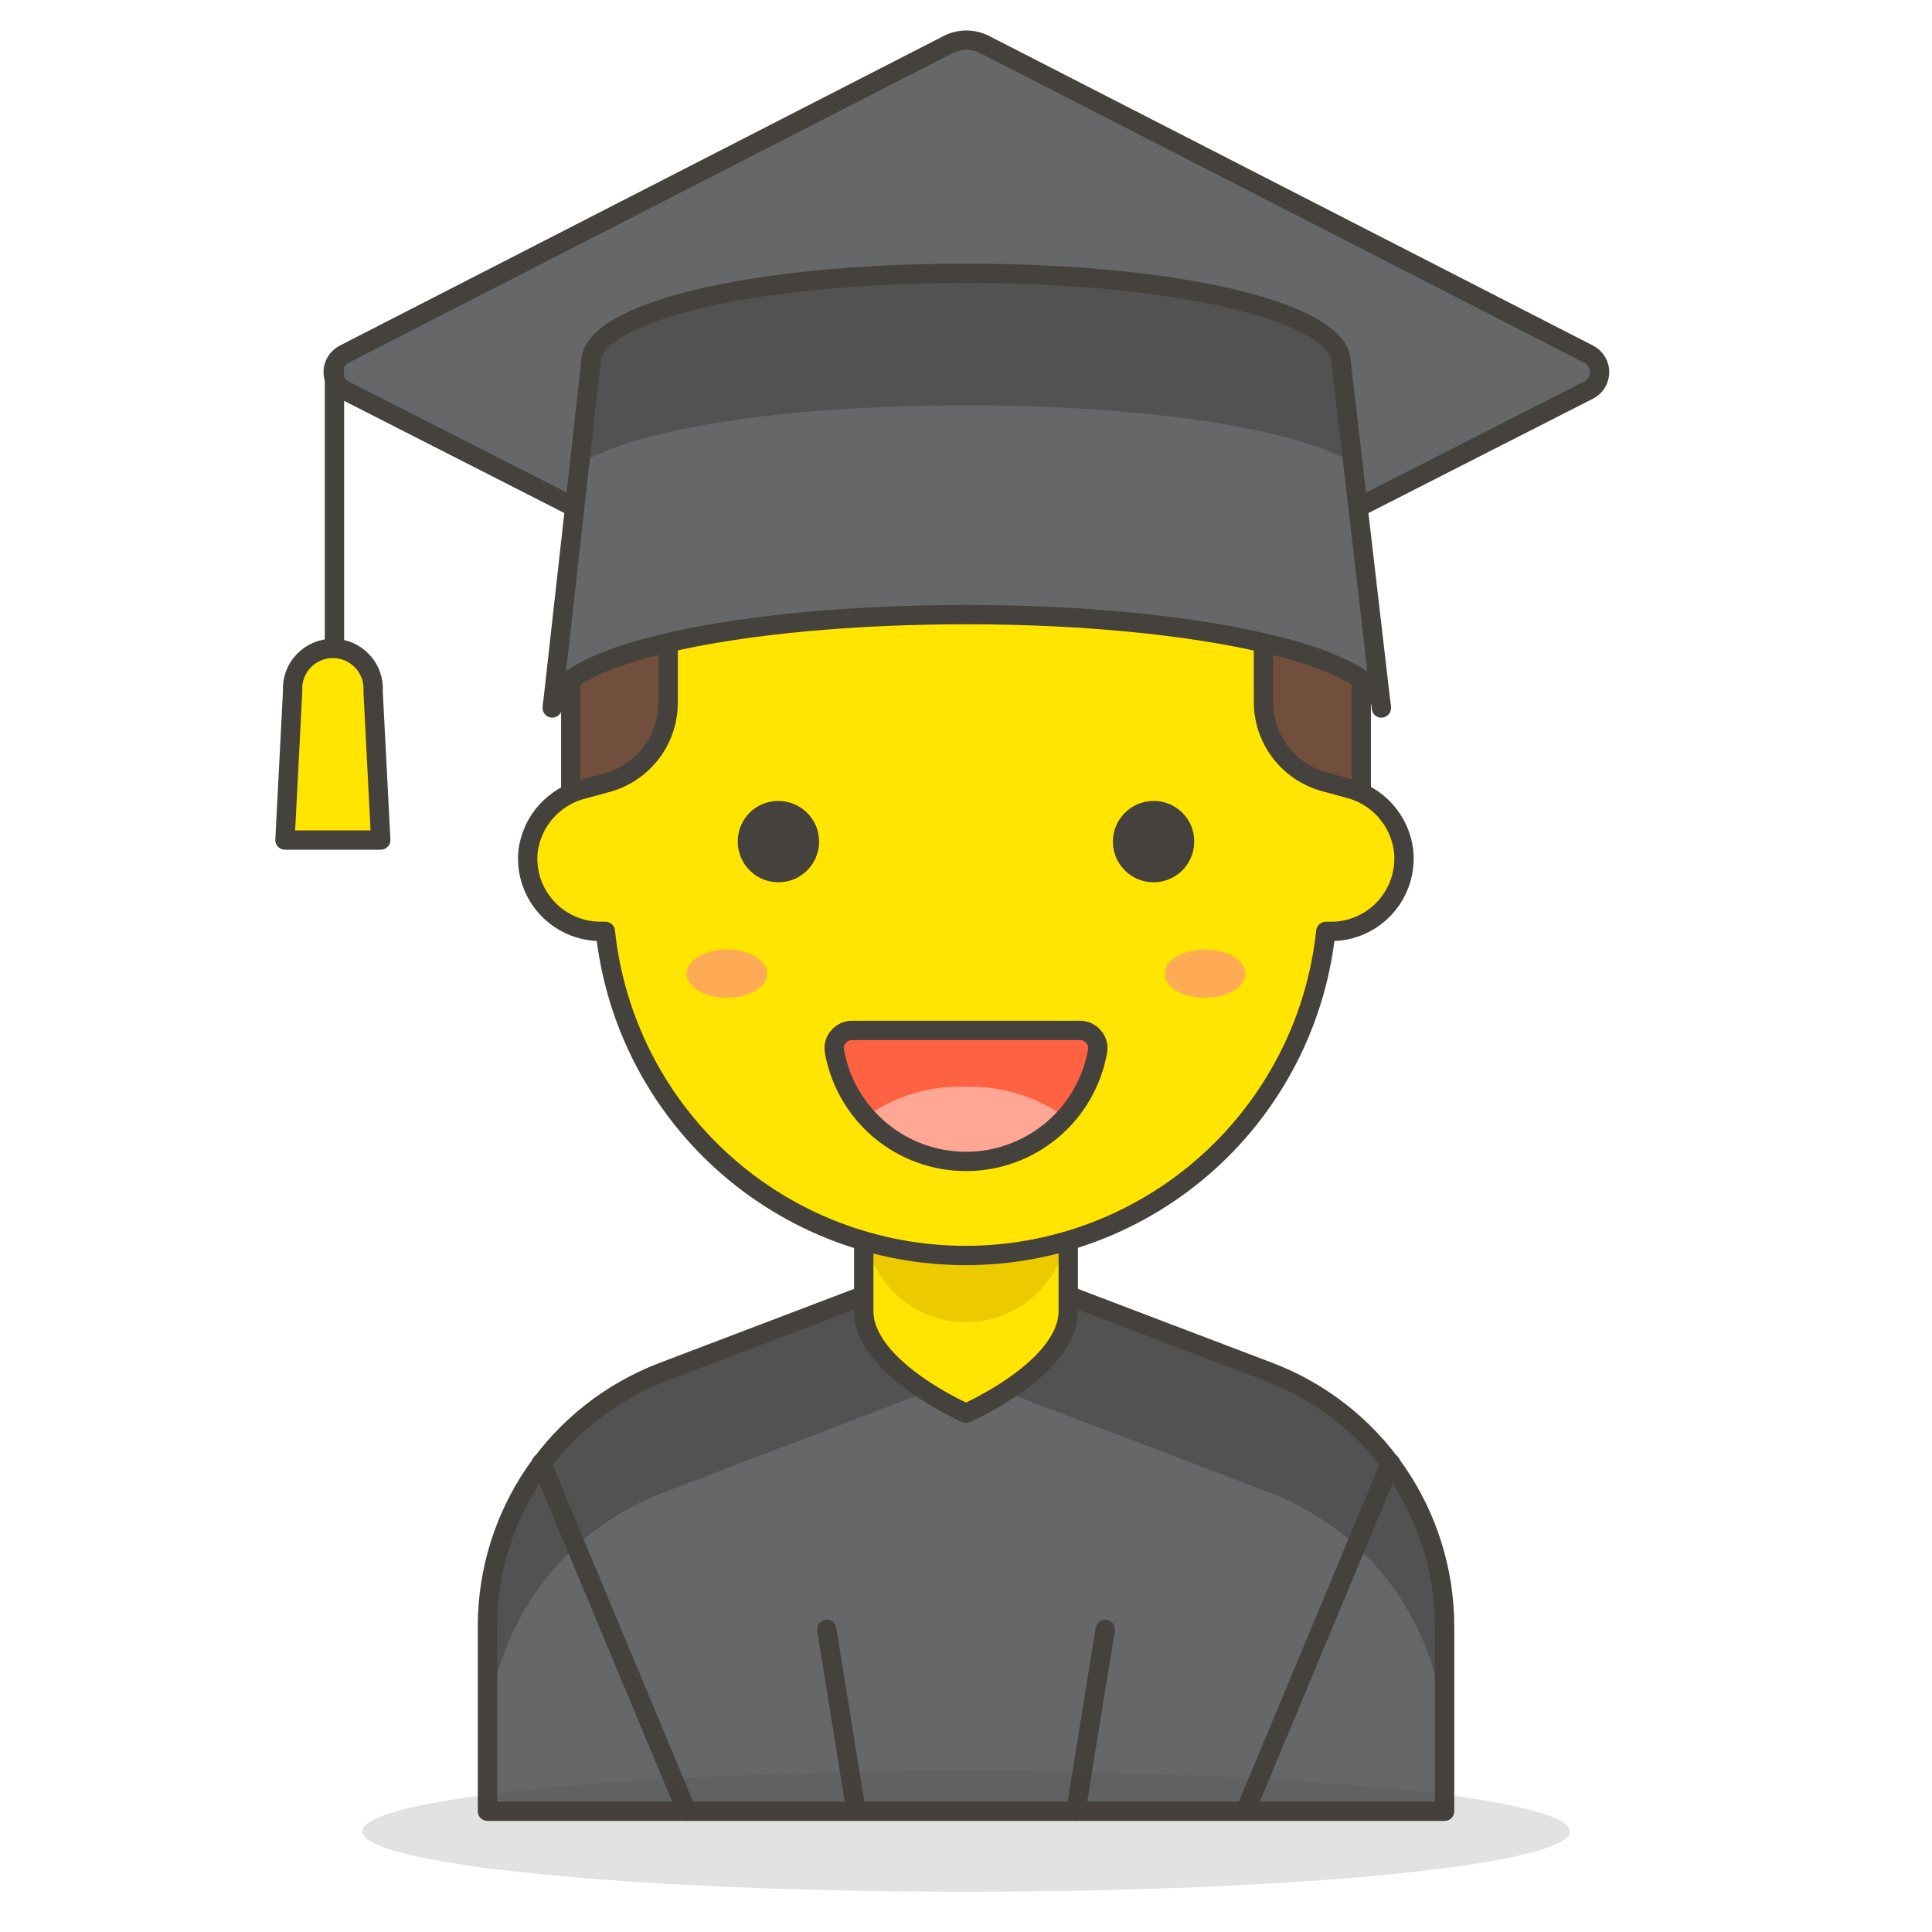 <svg width="50" height="50" viewBox="0 0 50 50" fill="none" xmlns="http://www.w3.org/2000/svg">
<path d="M24.531 18.052L8.906 10.094C8.821 10.05 8.749 9.984 8.699 9.902C8.649 9.82 8.623 9.726 8.623 9.63C8.623 9.534 8.649 9.44 8.699 9.359C8.749 9.277 8.821 9.21 8.906 9.167L24.531 1.156C24.679 1.08 24.844 1.039 25.01 1.039C25.177 1.039 25.341 1.08 25.49 1.156L41.115 9.167C41.2 9.21 41.272 9.277 41.322 9.359C41.371 9.44 41.398 9.534 41.398 9.63C41.398 9.726 41.371 9.82 41.322 9.902C41.272 9.984 41.2 10.05 41.115 10.094L25.49 18.052C25.341 18.129 25.177 18.169 25.01 18.169C24.844 18.169 24.679 18.129 24.531 18.052Z" fill="#656769" stroke="#45413C" stroke-width="0.5" stroke-linecap="round" stroke-linejoin="round"/>
<path d="M8.656 9.625V17.906" stroke="#45413C" stroke-width="0.5" stroke-linecap="round" stroke-linejoin="round"/>
<path d="M9.656 17.896C9.666 17.753 9.647 17.61 9.599 17.475C9.551 17.34 9.476 17.216 9.378 17.112C9.28 17.007 9.162 16.924 9.031 16.867C8.899 16.81 8.758 16.781 8.615 16.781C8.471 16.781 8.33 16.81 8.198 16.867C8.067 16.924 7.949 17.007 7.851 17.112C7.753 17.216 7.678 17.34 7.63 17.475C7.582 17.61 7.563 17.753 7.573 17.896L7.375 21.74H9.854L9.656 17.896Z" fill="#FFE500" stroke="#45413C" stroke-width="0.5" stroke-linecap="round" stroke-linejoin="round"/>
<path d="M32.854 35.51L25 32.521L17.146 35.51C15.814 36.019 14.668 36.919 13.859 38.093C13.05 39.266 12.616 40.658 12.615 42.083V46.875H37.386V42.083C37.384 40.658 36.95 39.266 36.141 38.093C35.332 36.919 34.186 36.019 32.854 35.51Z" fill="#656769"/>
<path d="M32.854 35.51L25 32.521L17.146 35.51C15.814 36.019 14.668 36.919 13.859 38.093C13.05 39.266 12.616 40.658 12.615 42.083V45.208C12.616 43.783 13.05 42.391 13.859 41.218C14.668 40.044 15.814 39.144 17.146 38.635L25 35.635L32.854 38.625C34.186 39.133 35.332 40.034 36.141 41.207C36.95 42.381 37.384 43.772 37.386 45.198V42.073C37.382 40.649 36.947 39.26 36.138 38.088C35.329 36.917 34.184 36.018 32.854 35.51Z" fill="#525252"/>
<path d="M32.854 35.51L25 32.521L17.146 35.51C15.814 36.019 14.668 36.919 13.859 38.093C13.05 39.266 12.616 40.658 12.615 42.083V46.875H37.386V42.083C37.384 40.658 36.95 39.266 36.141 38.093C35.332 36.919 34.186 36.019 32.854 35.51Z" stroke="#45413C" stroke-width="0.5" stroke-linecap="round" stroke-linejoin="round"/>
<path d="M25 36.573C25 36.573 22.354 35.417 22.354 33.927V30.958C22.353 30.61 22.42 30.265 22.553 29.943C22.685 29.62 22.88 29.328 23.125 29.081C23.371 28.834 23.663 28.638 23.985 28.505C24.307 28.371 24.652 28.302 25 28.302C25.348 28.302 25.693 28.371 26.015 28.505C26.337 28.638 26.629 28.834 26.875 29.081C27.12 29.328 27.315 29.62 27.447 29.943C27.58 30.265 27.647 30.61 27.646 30.958V33.927C27.646 35.417 25 36.573 25 36.573Z" fill="#FFE500"/>
<path d="M25 28.302C24.298 28.302 23.625 28.581 23.129 29.077C22.633 29.573 22.354 30.246 22.354 30.948V31.573C22.354 32.275 22.633 32.948 23.129 33.444C23.625 33.94 24.298 34.219 25 34.219C25.702 34.219 26.375 33.94 26.871 33.444C27.367 32.948 27.646 32.275 27.646 31.573V30.958C27.647 30.61 27.58 30.265 27.447 29.943C27.315 29.62 27.12 29.328 26.875 29.081C26.629 28.834 26.337 28.638 26.015 28.505C25.693 28.371 25.348 28.302 25 28.302Z" fill="#EBCB00"/>
<path d="M14.01 37.865L17.771 46.875M35.989 37.865L32.229 46.875M21.396 42.167L22.156 46.875M28.604 42.167L27.844 46.875M25 36.573C25 36.573 22.354 35.417 22.354 33.927V30.958C22.353 30.61 22.42 30.265 22.552 29.943C22.685 29.62 22.88 29.328 23.125 29.081C23.371 28.834 23.663 28.638 23.985 28.505C24.307 28.371 24.652 28.302 25 28.302C25.348 28.302 25.693 28.371 26.015 28.505C26.337 28.638 26.629 28.834 26.875 29.081C27.12 29.328 27.315 29.62 27.447 29.943C27.58 30.265 27.647 30.61 27.646 30.958V33.927C27.646 35.417 25 36.573 25 36.573Z" stroke="#45413C" stroke-width="0.5" stroke-linecap="round" stroke-linejoin="round"/>
<path opacity="0.15" d="M9.375 47.396C9.375 47.81 11.021 48.208 13.951 48.501C16.882 48.794 20.856 48.958 25 48.958C29.144 48.958 33.118 48.794 36.048 48.501C38.979 48.208 40.625 47.81 40.625 47.396C40.625 46.981 38.979 46.584 36.048 46.291C33.118 45.998 29.144 45.833 25 45.833C20.856 45.833 16.882 45.998 13.951 46.291C11.021 46.584 9.375 46.981 9.375 47.396Z" fill="#45413C"/>
<path d="M25 7.198C27.713 7.198 30.315 8.276 32.233 10.194C34.151 12.112 35.229 14.714 35.229 17.427V22.781H14.771V17.427C14.771 14.714 15.849 12.112 17.767 10.194C19.685 8.276 22.287 7.198 25 7.198Z" fill="#724F3D" stroke="#45413C" stroke-width="0.5" stroke-linecap="round" stroke-linejoin="round"/>
<path d="M36.323 22C36.272 21.617 36.107 21.259 35.848 20.973C35.59 20.686 35.25 20.485 34.875 20.396L34.26 20.229C33.808 20.101 33.409 19.828 33.127 19.452C32.845 19.075 32.694 18.616 32.698 18.146V16.021C32.697 15.591 32.554 15.174 32.293 14.833C32.031 14.493 31.665 14.247 31.25 14.135C29.264 14.93 27.138 15.316 25 15.271C22.862 15.316 20.736 14.93 18.75 14.135C18.333 14.245 17.965 14.49 17.701 14.831C17.437 15.172 17.293 15.59 17.292 16.021V18.167C17.296 18.637 17.145 19.096 16.863 19.473C16.58 19.849 16.182 20.122 15.729 20.25L15.115 20.417C14.739 20.506 14.4 20.707 14.141 20.994C13.883 21.28 13.717 21.638 13.667 22.021C13.639 22.285 13.667 22.551 13.749 22.803C13.831 23.055 13.966 23.287 14.144 23.484C14.322 23.68 14.539 23.837 14.782 23.944C15.024 24.051 15.287 24.106 15.552 24.104H15.667C15.91 26.407 16.998 28.538 18.719 30.087C20.44 31.635 22.674 32.492 24.99 32.492C27.305 32.492 29.539 31.635 31.26 30.087C32.981 28.538 34.069 26.407 34.312 24.104H34.427C34.695 24.108 34.961 24.054 35.206 23.946C35.452 23.839 35.672 23.68 35.851 23.481C36.03 23.282 36.165 23.047 36.247 22.791C36.328 22.536 36.354 22.266 36.323 22Z" fill="#FFE500" stroke="#45413C" stroke-width="0.5" stroke-linecap="round" stroke-linejoin="round"/>
<path d="M19.344 21.781C19.344 21.94 19.391 22.095 19.479 22.227C19.567 22.359 19.692 22.462 19.839 22.522C19.985 22.583 20.147 22.599 20.302 22.568C20.458 22.537 20.601 22.461 20.713 22.348C20.825 22.236 20.901 22.093 20.933 21.938C20.963 21.782 20.948 21.621 20.887 21.474C20.826 21.328 20.723 21.203 20.591 21.114C20.459 21.026 20.304 20.979 20.146 20.979C20.04 20.978 19.935 20.998 19.837 21.037C19.739 21.077 19.65 21.136 19.576 21.211C19.501 21.286 19.442 21.375 19.402 21.473C19.362 21.571 19.342 21.676 19.344 21.781ZM30.656 21.781C30.656 21.94 30.609 22.095 30.521 22.227C30.433 22.359 30.308 22.462 30.161 22.522C30.015 22.583 29.853 22.599 29.698 22.568C29.542 22.537 29.399 22.461 29.287 22.348C29.175 22.236 29.098 22.093 29.067 21.938C29.037 21.782 29.052 21.621 29.113 21.474C29.174 21.328 29.277 21.203 29.409 21.114C29.54 21.026 29.695 20.979 29.854 20.979C29.96 20.978 30.065 20.998 30.163 21.037C30.261 21.077 30.35 21.136 30.424 21.211C30.499 21.286 30.558 21.375 30.598 21.473C30.638 21.571 30.658 21.676 30.656 21.781Z" fill="#45413C" stroke="#45413C" stroke-width="0.5" stroke-linecap="round" stroke-linejoin="round"/>
<path d="M22.042 26.667C21.976 26.668 21.911 26.684 21.852 26.712C21.792 26.741 21.74 26.782 21.698 26.833C21.654 26.882 21.622 26.941 21.604 27.004C21.586 27.067 21.583 27.133 21.594 27.198C21.734 27.999 22.153 28.725 22.776 29.248C23.399 29.771 24.186 30.058 25 30.058C25.814 30.058 26.601 29.771 27.224 29.248C27.847 28.725 28.265 27.999 28.406 27.198C28.417 27.133 28.414 27.067 28.396 27.004C28.378 26.941 28.346 26.882 28.302 26.833C28.26 26.782 28.208 26.741 28.148 26.712C28.089 26.684 28.024 26.668 27.958 26.667H22.042Z" fill="#FF6242"/>
<path d="M25 28.125C24.059 28.088 23.134 28.371 22.375 28.927C22.703 29.293 23.105 29.585 23.553 29.785C24.002 29.985 24.488 30.089 24.979 30.089C25.47 30.089 25.956 29.985 26.405 29.785C26.854 29.585 27.255 29.293 27.583 28.927C26.835 28.38 25.926 28.098 25 28.125Z" fill="#FFA694"/>
<path d="M22.042 26.667C21.976 26.668 21.911 26.684 21.852 26.712C21.792 26.741 21.74 26.782 21.698 26.833C21.654 26.882 21.622 26.941 21.604 27.004C21.586 27.067 21.583 27.133 21.594 27.198C21.734 27.999 22.153 28.725 22.776 29.248C23.399 29.771 24.186 30.058 25 30.058C25.814 30.058 26.601 29.771 27.224 29.248C27.847 28.725 28.265 27.999 28.406 27.198C28.417 27.133 28.414 27.067 28.396 27.004C28.378 26.941 28.346 26.882 28.302 26.833C28.26 26.782 28.208 26.741 28.148 26.712C28.089 26.684 28.024 26.668 27.958 26.667H22.042Z" stroke="#45413C" stroke-width="0.5" stroke-linecap="round" stroke-linejoin="round"/>
<path d="M17.771 25.198C17.771 25.364 17.881 25.523 18.076 25.64C18.271 25.757 18.536 25.823 18.812 25.823C19.089 25.823 19.354 25.757 19.549 25.64C19.744 25.523 19.854 25.364 19.854 25.198C19.854 25.032 19.744 24.873 19.549 24.756C19.354 24.639 19.089 24.573 18.812 24.573C18.536 24.573 18.271 24.639 18.076 24.756C17.881 24.873 17.771 25.032 17.771 25.198ZM30.146 25.198C30.146 25.364 30.256 25.523 30.451 25.64C30.646 25.757 30.911 25.823 31.188 25.823C31.464 25.823 31.729 25.757 31.924 25.64C32.12 25.523 32.229 25.364 32.229 25.198C32.229 25.032 32.12 24.873 31.924 24.756C31.729 24.639 31.464 24.573 31.188 24.573C30.911 24.573 30.646 24.639 30.451 24.756C30.256 24.873 30.146 25.032 30.146 25.198Z" fill="#FFAA54"/>
<path d="M15.292 9.375C15.292 8.104 19.354 7.073 25 7.073C30.646 7.073 34.708 8.115 34.708 9.375L35.75 18.323C35.75 16.99 30.948 15.906 25.021 15.906C19.094 15.906 14.292 16.948 14.292 18.323L15.292 9.375Z" fill="#656769"/>
<path d="M25 10.49C29.812 10.49 33.562 11.115 35.011 11.979L34.708 9.375C34.708 8.104 30.646 7.073 25 7.073C19.354 7.073 15.292 8.115 15.292 9.375L14.99 12.01C16.438 11.115 20.188 10.49 25 10.49Z" fill="#525252"/>
<path d="M15.292 9.375C15.292 8.104 19.354 7.073 25 7.073C30.646 7.073 34.708 8.115 34.708 9.375L35.75 18.323C35.75 16.99 30.948 15.906 25.021 15.906C19.094 15.906 14.292 16.948 14.292 18.323L15.292 9.375Z" stroke="#45413C" stroke-width="0.5" stroke-linecap="round" stroke-linejoin="round"/>
</svg>
